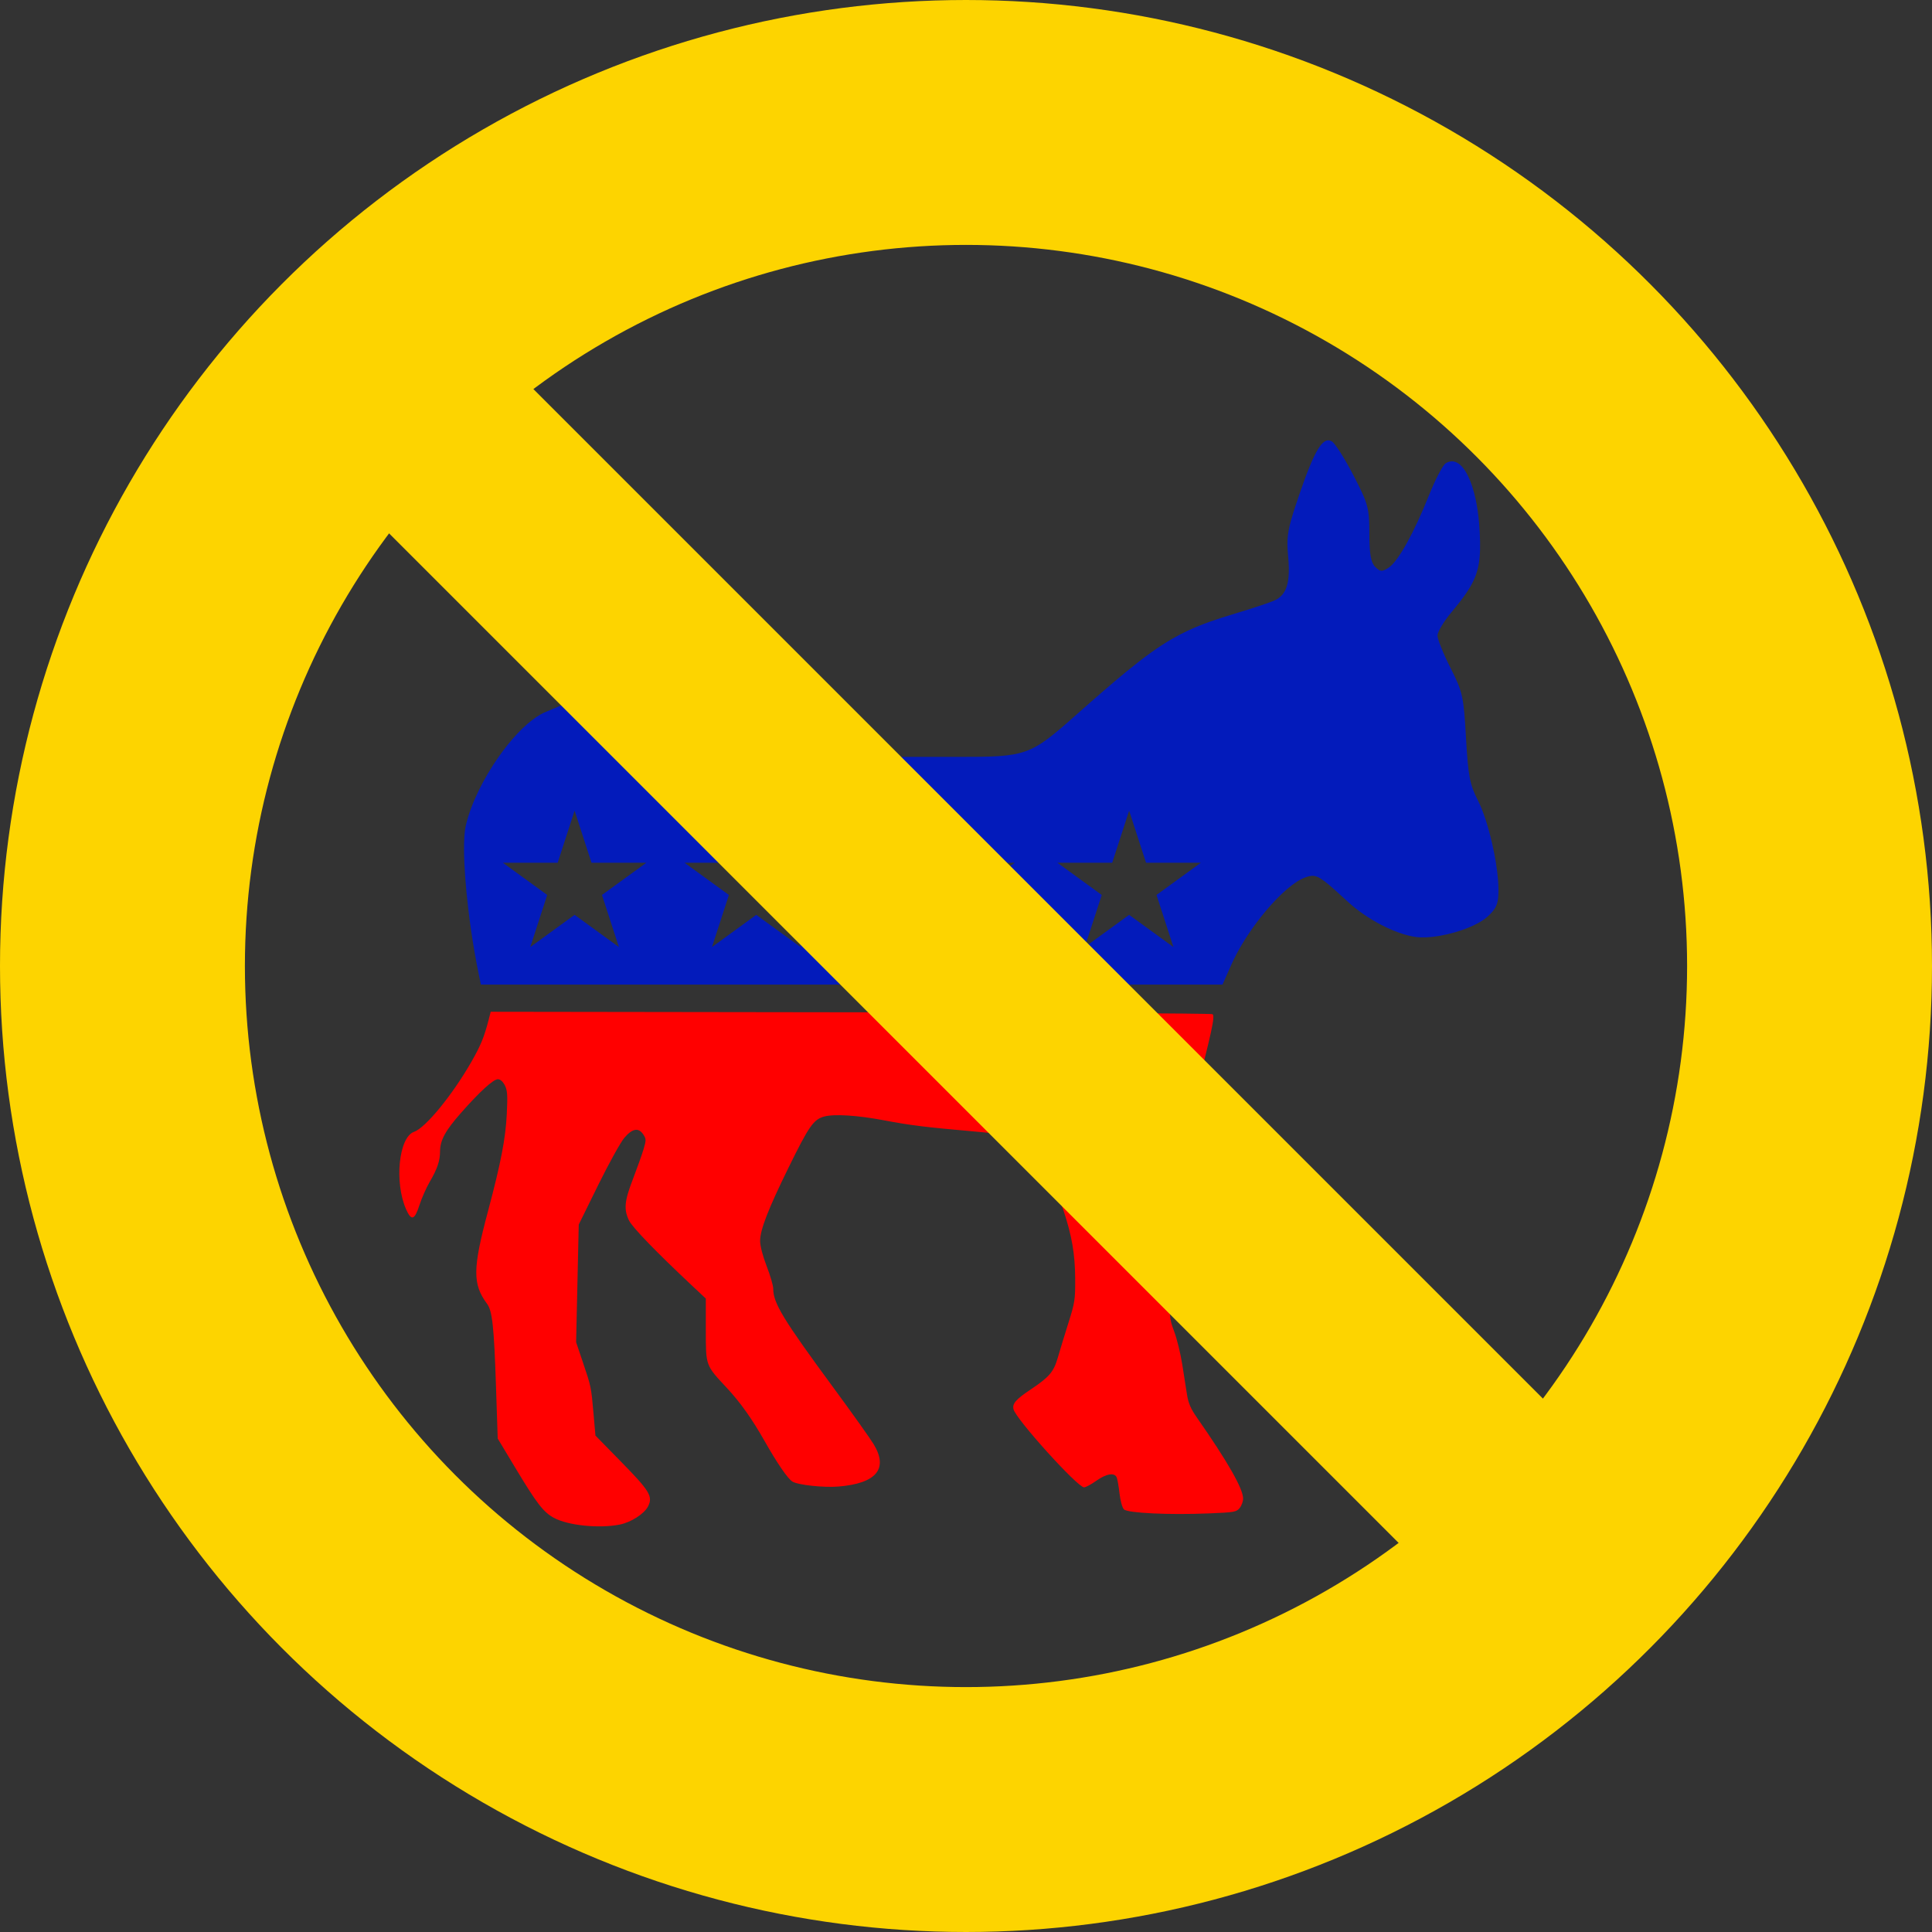 <?xml version="1.0" ?><svg height="284" id="svg4444" version="1.1" width="284" xmlns="http://www.w3.org/2000/svg" xmlns:cc="http://creativecommons.org/ns#" xmlns:dc="http://purl.org/dc/elements/1.1/" xmlns:rdf="http://www.w3.org/1999/02/22-rdf-syntax-ns#" xmlns:svg="http://www.w3.org/2000/svg" xmlns:xlink="http://www.w3.org/1999/xlink">
  <rect width="100%" height="100%" fill="#333333" stroke="none"/>
  <defs id="defs4452">
    <mask id="mask5538" maskUnits="userSpaceOnUse">
      <g id="g5540" style="stroke:#fdffff;stroke-opacity:1" transform="matrix(14.13,0,0,14.13,1100.761,-4.2391305e-5)">
        <circle cx="138" cy="138" id="circle5542" r="124" style="fill:none;stroke:#fdffff;stroke-width:28;stroke-opacity:1"/>
        <line id="line5544" style="stroke:#fdffff;stroke-width:22;stroke-opacity:1" x1="45" x2="231" y1="45" y2="231"/>
      </g>
    </mask>
  </defs><g id="g4824" transform="matrix(-0.527,0,0,0.527,223.962,62.52)">
    <g id="g4230"/>
    <path d="m 54.379,4.191 c -0.155,0.009 -0.31,0.041 -0.465,0.094 -0.154,0.053 -0.308,0.127 -0.463,0.223 -0.112,0.069 -0.253,0.198 -0.418,0.377 -0.33,0.358 -0.757,0.923 -1.248,1.643 -0.245,0.36 -0.506,0.757 -0.779,1.188 -0.546,0.861 -1.14,1.852 -1.748,2.918 -0.608,1.066 -1.231,2.207 -1.836,3.375 -0.509,0.982 -0.959,1.861 -1.357,2.66 -0.398,0.799 -0.745,1.519 -1.047,2.184 -0.302,0.665 -0.559,1.274 -0.777,1.854 -0.436,1.158 -0.718,2.195 -0.9,3.307 -0.274,1.667 -0.324,3.501 -0.328,6.166 -0.001,0.716 -0.007,1.379 -0.021,1.994 -0.015,0.615 -0.037,1.182 -0.066,1.705 -0.118,2.091 -0.362,3.48 -0.779,4.441 -0.104,0.24 -0.219,0.453 -0.346,0.645 -0.127,0.191 -0.265,0.359 -0.416,0.51 -0.175,0.175 -0.335,0.33 -0.486,0.463 -0.303,0.265 -0.568,0.445 -0.828,0.543 -0.13,0.049 -0.258,0.078 -0.391,0.086 -0.266,0.016 -0.546,-0.049 -0.875,-0.193 -0.164,-0.072 -0.342,-0.164 -0.535,-0.275 -0.193,-0.111 -0.404,-0.241 -0.635,-0.391 -0.164,-0.106 -0.334,-0.239 -0.512,-0.393 -0.355,-0.308 -0.734,-0.707 -1.137,-1.195 -0.604,-0.732 -1.259,-1.66 -1.949,-2.758 -0.46,-0.732 -0.937,-1.54 -1.426,-2.418 -0.978,-1.756 -2.006,-3.788 -3.055,-6.045 -1.048,-2.257 -2.116,-4.736 -3.174,-7.385 -0.877,-2.197 -1.839,-4.297 -2.682,-5.912 -0.632,-1.211 -1.197,-2.148 -1.609,-2.648 -0.137,-0.167 -0.259,-0.286 -0.359,-0.35 -0.142,-0.09 -0.284,-0.169 -0.426,-0.236 -0.142,-0.068 -0.283,-0.124 -0.424,-0.17 -0.141,-0.046 -0.282,-0.081 -0.422,-0.105 -0.699,-0.123 -1.382,0.018 -2.039,0.398 -0.263,0.152 -0.52,0.343 -0.773,0.57 -1.013,0.908 -1.942,2.402 -2.738,4.381 -0.398,0.989 -0.763,2.1 -1.088,3.318 -0.162,0.609 -0.315,1.245 -0.457,1.906 -0.425,1.984 -0.752,4.198 -0.961,6.596 -0.07,0.799 -0.127,1.618 -0.17,2.457 -0.1,1.961 -0.14,3.671 -0.092,5.211 0.016,0.513 0.043,1.008 0.08,1.486 0.11,1.436 0.319,2.731 0.654,3.967 0.112,0.412 0.238,0.817 0.379,1.219 0.424,1.205 0.983,2.379 1.709,3.604 0.242,0.408 0.503,0.822 0.783,1.244 1.12,1.69 2.553,3.52 4.365,5.686 1.069,1.277 2.042,2.647 2.748,3.826 0.176,0.295 0.336,0.579 0.477,0.846 0.421,0.799 0.667,1.45 0.668,1.834 0.003,1.024 -1.628,5.085 -3.625,9.025 -0.424,0.837 -0.801,1.589 -1.135,2.287 -0.334,0.698 -0.626,1.342 -0.883,1.963 -0.514,1.241 -0.886,2.387 -1.174,3.686 -0.575,2.596 -0.807,5.798 -1.129,11.564 -0.147,2.628 -0.286,4.76 -0.449,6.547 -0.163,1.787 -0.348,3.229 -0.584,4.477 -0.118,0.624 -0.249,1.198 -0.396,1.744 -0.147,0.546 -0.311,1.063 -0.494,1.568 -0.184,0.506 -0.388,1.002 -0.615,1.506 -0.227,0.503 -0.476,1.014 -0.754,1.553 -0.366,0.71 -0.73,1.524 -1.088,2.418 -0.358,0.894 -0.71,1.869 -1.049,2.9 -0.339,1.031 -0.665,2.118 -0.975,3.24 -0.309,1.122 -0.6,2.278 -0.869,3.443 -0.807,3.497 -1.408,7.088 -1.658,10.143 -0.042,0.509 -0.072,1.004 -0.094,1.48 C 7.012,128.66 7,129.119 7,129.557 c 0,0.483 0.009,0.924 0.027,1.332 0.019,0.408 0.047,0.783 0.09,1.131 0.257,2.088 1.005,3.225 2.865,4.963 0.465,0.435 1.036,0.863 1.693,1.277 0.657,0.414 1.399,0.815 2.201,1.195 0.803,0.381 1.668,0.742 2.57,1.076 0.903,0.334 1.844,0.64 2.801,0.914 1.435,0.411 2.905,0.748 4.334,0.988 2.381,0.4 4.648,0.531 6.439,0.291 0.354,-0.048 0.717,-0.109 1.088,-0.182 0.742,-0.146 1.515,-0.343 2.309,-0.584 1.985,-0.603 4.103,-1.486 6.207,-2.574 0.842,-0.435 1.681,-0.903 2.508,-1.398 1.655,-0.991 3.261,-2.092 4.744,-3.266 0.742,-0.587 1.453,-1.193 2.123,-1.811 3.041,-2.803 5.04,-4.612 6.512,-5.721 0.736,-0.554 1.338,-0.934 1.875,-1.176 0.179,-0.081 0.351,-0.146 0.518,-0.197 0.333,-0.103 0.644,-0.148 0.955,-0.15 0.156,-0.001 0.311,0.007 0.469,0.027 0.157,0.02 0.317,0.052 0.48,0.09 0.328,0.077 0.674,0.187 1.057,0.32 0.368,0.128 0.752,0.296 1.152,0.5 0.4,0.204 0.816,0.443 1.242,0.717 0.427,0.274 0.864,0.582 1.312,0.92 1.794,1.352 3.743,3.194 5.689,5.338 0.486,0.536 0.973,1.091 1.457,1.662 0.484,0.571 0.964,1.158 1.439,1.758 0.476,0.6 0.947,1.213 1.41,1.836 2.779,3.74 5.286,7.849 6.986,11.695 l 2.42,5.471 103.434,0 103.434,0 0.57,-2.75 c 0.207,-0.997 0.407,-2.008 0.602,-3.029 0.194,-1.021 0.382,-2.053 0.562,-3.09 0.361,-2.073 0.693,-4.167 0.996,-6.252 0.303,-2.085 0.574,-4.158 0.812,-6.188 0.715,-6.088 1.128,-11.779 1.158,-16.17 0.005,-0.732 -9.8e-4,-1.426 -0.018,-2.082 -0.017,-0.656 -0.043,-1.271 -0.082,-1.842 -0.078,-1.142 -0.202,-2.106 -0.373,-2.859 -0.174,-0.766 -0.382,-1.548 -0.621,-2.342 -0.239,-0.794 -0.51,-1.599 -0.809,-2.412 -0.597,-1.626 -1.307,-3.281 -2.105,-4.934 -0.399,-0.826 -0.821,-1.652 -1.262,-2.473 -0.441,-0.82 -0.901,-1.635 -1.377,-2.441 -0.952,-1.612 -1.968,-3.187 -3.027,-4.691 -1.588,-2.257 -3.269,-4.357 -4.965,-6.184 -0.565,-0.609 -1.132,-1.188 -1.697,-1.732 -1.696,-1.633 -3.38,-2.957 -4.971,-3.857 -0.265,-0.15 -0.528,-0.288 -0.787,-0.414 -0.26,-0.126 -0.516,-0.241 -0.77,-0.342 -1.749,-0.698 -6.028,-2.55 -9.51,-4.117 -1.292,-0.582 -2.482,-1.101 -3.588,-1.562 -1.106,-0.462 -2.129,-0.866 -3.09,-1.215 -0.961,-0.349 -1.858,-0.643 -2.713,-0.887 -0.855,-0.244 -1.667,-0.436 -2.457,-0.582 -1.974,-0.364 -3.808,-0.435 -5.812,-0.27 -0.401,0.033 -0.807,0.075 -1.225,0.127 -0.834,0.103 -1.707,0.243 -2.637,0.414 -1.143,0.211 -2.325,0.449 -3.568,0.721 -1.243,0.272 -2.545,0.577 -3.93,0.922 -2.769,0.69 -5.862,1.538 -9.445,2.594 -3.583,1.056 -7.656,2.318 -12.385,3.838 -2.364,0.76 -4.894,1.584 -7.607,2.479 -2.713,0.894 -5.61,1.858 -8.713,2.898 l -21.5,7.209 -16.5,0.008 c -2.438,0.001 -4.583,-0.002 -6.496,-0.031 -0.956,-0.015 -1.855,-0.034 -2.703,-0.064 -3.392,-0.121 -5.975,-0.39 -8.236,-0.977 -0.565,-0.147 -1.112,-0.313 -1.645,-0.502 -1.066,-0.379 -2.079,-0.848 -3.105,-1.43 -0.513,-0.291 -1.029,-0.609 -1.555,-0.959 -0.526,-0.35 -1.063,-0.731 -1.617,-1.145 -0.554,-0.414 -1.125,-0.862 -1.723,-1.346 -0.597,-0.484 -1.221,-1.002 -1.877,-1.561 -1.312,-1.117 -2.754,-2.39 -4.391,-3.84 -2.811,-2.489 -5.351,-4.717 -7.674,-6.721 -2.323,-2.004 -4.43,-3.784 -6.379,-5.375 -4.873,-3.977 -8.757,-6.776 -12.533,-8.959 -1.51,-0.873 -3.004,-1.647 -4.537,-2.359 -3.833,-1.781 -7.914,-3.171 -13.129,-4.734 -1.224,-0.367 -2.452,-0.746 -3.625,-1.117 -1.173,-0.371 -2.289,-0.734 -3.289,-1.068 -1.001,-0.334 -1.886,-0.639 -2.594,-0.896 -0.708,-0.257 -1.237,-0.467 -1.531,-0.607 -0.207,-0.099 -0.406,-0.205 -0.596,-0.318 -1.326,-0.797 -2.225,-1.975 -2.742,-3.686 -0.148,-0.489 -0.265,-1.02 -0.352,-1.6 -0.043,-0.29 -0.079,-0.592 -0.107,-0.906 -0.142,-1.569 -0.102,-3.446 0.107,-5.684 0.067,-0.715 0.119,-1.37 0.154,-1.99 0.211,-3.719 -0.221,-6.124 -2.166,-12.043 -0.324,-0.987 -0.691,-2.071 -1.104,-3.275 -0.535,-1.564 -1.039,-2.992 -1.518,-4.291 -0.479,-1.299 -0.933,-2.467 -1.363,-3.514 C 59.245,10.448 58.837,9.524 58.447,8.717 58.057,7.91 57.686,7.218 57.328,6.637 57.149,6.346 56.973,6.084 56.801,5.848 55.939,4.665 55.153,4.146 54.379,4.191 Z m 55.643,103.299 4.723,14.529 15.279,0 -12.361,8.982 4.721,14.529 -12.361,-8.979 -12.359,8.979 4.721,-14.529 -12.361,-8.982 15.279,0 4.721,-14.529 z m 51.9,0 4.723,14.529 15.277,0 -12.359,8.982 4.721,14.529 -12.361,-8.979 -12.361,8.979 4.721,-14.529 -12.359,-8.982 15.279,0 4.721,-14.529 z m 52.1,0 4.723,14.529 15.277,0 -12.359,8.982 4.721,14.529 -12.361,-8.979 -12.359,8.979 4.721,-14.529 -12.361,-8.982 15.279,0 4.721,-14.529 z m 50.678,0 4.723,14.529 15.279,0 -12.361,8.982 4.721,14.529 -12.361,-8.979 -12.359,8.979 4.721,-14.529 -12.361,-8.982 15.279,0 4.721,-14.529 z" id="rect4483" style="fill:#031bbb;fill-opacity:1;stroke:none;stroke-width:36;stroke-linejoin:miter;stroke-miterlimit:4;stroke-dasharray:none;stroke-opacity:1"/>
    <rect height="3.785" id="rect4487" style="fill:#031bbb;fill-opacity:1;stroke:none;stroke-width:36;stroke-linejoin:miter;stroke-miterlimit:4;stroke-dasharray:none;stroke-opacity:1" width="0.185" x="137.169" y="103.754"/>
    <path d="m 252.142,306.626 c -3.176,-0.622 -6.891,-3.009 -7.943,-5.101 -1.381,-2.747 -0.464,-4.263 7.481,-12.374 l 7.206,-7.356 0.541,-6.171 c 0.65,-7.414 0.661,-7.468 2.997,-14.378 l 1.854,-5.483 -0.366,-16.413 -0.366,-16.413 -5.416,-11.001 c -2.979,-6.051 -6.274,-12 -7.321,-13.221 -2.247,-2.617 -3.962,-2.904 -5.284,-0.886 -0.8,1.221 -0.806,1.561 -0.073,4.047 0.44,1.493 1.768,5.225 2.95,8.293 2.407,6.245 2.624,8.516 1.114,11.636 -0.937,1.936 -7.686,8.902 -17.892,18.469 l -3.525,3.304 0,8.761 c 0,10.04 0.093,9.78 -5.758,16.048 -3.861,4.136 -7.105,8.697 -10.701,15.047 -3.449,6.089 -6.393,10.38 -7.669,11.177 -1.555,0.971 -8.771,1.748 -12.946,1.394 -10.524,-0.893 -13.877,-4.946 -9.753,-11.784 0.953,-1.58 5.986,-8.651 11.184,-15.715 14.152,-19.229 16.844,-23.658 16.844,-27.711 0,-0.836 0.822,-3.65 1.828,-6.253 1.102,-2.853 1.828,-5.651 1.828,-7.046 0,-3.072 -2.227,-8.824 -7.864,-20.315 -5.751,-11.722 -7.036,-13.569 -10.006,-14.378 -2.78,-0.757 -9.27,-0.35 -16.635,1.044 -7.579,1.435 -11.455,1.912 -25.761,3.171 -6.868,0.605 -12.931,1.337 -13.474,1.627 -2.159,1.155 -8.323,12.649 -10.834,20.202 -2.388,7.183 -3.269,12.281 -3.309,19.162 -0.034,5.81 0.102,6.703 1.861,12.271 1.044,3.303 2.375,7.657 2.958,9.677 1.178,4.082 2.348,5.463 7.61,8.986 4.137,2.769 5.164,3.954 4.774,5.51 -0.7,2.788 -17.864,21.779 -19.684,21.779 -0.458,0 -1.989,-0.822 -3.403,-1.828 -2.812,-1.999 -5.114,-2.368 -5.707,-0.914 -0.205,0.503 -0.558,2.526 -0.785,4.496 -0.237,2.057 -0.759,3.929 -1.226,4.395 -1.032,1.032 -12.556,1.579 -23.659,1.123 -7.137,-0.293 -7.719,-0.395 -8.616,-1.502 -0.529,-0.653 -0.961,-1.839 -0.961,-2.636 0,-2.767 4.286,-10.276 12.968,-22.717 1.632,-2.338 2.311,-3.928 2.679,-6.266 0.271,-1.723 0.871,-5.544 1.333,-8.492 0.462,-2.947 1.471,-7.059 2.243,-9.138 1.391,-3.747 1.402,-3.885 1.305,-16.303 -0.097,-12.449 -0.789,-23.214 -1.813,-28.206 -0.295,-1.436 -2.393,-9.778 -4.662,-18.537 -5.387,-20.789 -6.29,-24.954 -5.516,-25.457 0.331,-0.215 45.765,-0.453 100.966,-0.53 l 100.365,-0.14 0.574,2.228 c 1.245,4.838 2.215,7.199 4.836,11.772 5.32,9.282 12.771,18.374 15.974,19.491 4.258,1.484 5.547,14.08 2.212,21.62 -1.462,3.305 -2.36,3.02 -3.72,-1.178 -0.628,-1.939 -1.898,-4.823 -2.823,-6.411 -2.162,-3.711 -2.906,-5.89 -2.92,-8.549 -0.017,-3.134 -1.45,-5.775 -5.839,-10.757 -5.239,-5.947 -9.022,-9.399 -10.301,-9.399 -0.658,0 -1.379,0.63 -1.921,1.678 -0.725,1.403 -0.818,2.709 -0.562,7.963 0.336,6.918 1.635,13.644 5.245,27.172 4.295,16.093 4.334,20.327 0.237,25.869 -1.44,1.948 -1.919,6.388 -2.461,22.806 l -0.487,14.734 -4.795,7.98 c -6.134,10.209 -7.945,12.56 -10.901,14.153 -3.933,2.121 -12.547,3.001 -18.308,1.872 z" id="path4160" style="fill:#ff0000;fill-opacity:1;stroke:none;stroke-width:36;stroke-linejoin:miter;stroke-miterlimit:4;stroke-dasharray:none;stroke-opacity:1"/>
  </g>
  <g id="gold" transform="translate(4,4)">
    <circle cx="138" cy="138" id="circle4458" r="124" style="fill:none;stroke:#fdd400;stroke-width:36;stroke-miterlimit:4;stroke-dasharray:none;stroke-opacity:1"/>
    <line id="line4456" style="stroke:#fdd400;stroke-width:30;stroke-miterlimit:4;stroke-dasharray:none;stroke-opacity:1" x1="45" x2="231" y1="45" y2="231"/>
  </g>
  <g id="g5472" mask="url(#mask5538)" transform="matrix(0.071,0,0,0.071,-73.9,4)">
    <rect height="3900" id="rect5435" style="fill:#b22234" width="7410" x="0" y="0"/>
    <path d="m 0,450 7410,0 m 0,600 -7410,0 m 0,600 7410,0 m 0,600 -7410,0 m 0,600 7410,0 m 0,600 -7410,0" id="path5437" style="stroke:#ffffff;stroke-width:300"/>
    <rect height="2100" id="rect5439" style="fill:#3c3b6e" width="2964" x="0" y="0"/>
    <g id="g5441" style="fill:#ffffff">
      <g id="s18">
        <g id="s9">
          <g id="s5">
            <g id="s4">
              <path d="m 247,90 70.534,217.082 -184.661,-134.164 228.254,0 -184.661,134.164 z" id="s"/>
              <use height="100%" id="use5448" width="100%" x="0" xlink:href="#s" y="420"/>
              <use height="100%" id="use5450" width="100%" x="0" xlink:href="#s" y="840"/>
              <use height="100%" id="use5452" width="100%" x="0" xlink:href="#s" y="1260"/>
            </g>
            <use height="100%" id="use5454" width="100%" x="0" xlink:href="#s" y="1680"/>
          </g>
          <use height="100%" id="use5456" width="100%" x="247" xlink:href="#s4" y="210"/>
        </g>
        <use height="100%" id="use5458" width="100%" x="494" xlink:href="#s9" y="0"/>
      </g>
      <use height="100%" id="use5460" width="100%" x="988" xlink:href="#s18" y="0"/>
      <use height="100%" id="use5462" width="100%" x="1976" xlink:href="#s9" y="0"/>
      <use height="100%" id="use5464" width="100%" x="2470" xlink:href="#s5" y="0"/>
    </g>
  </g>
</svg>